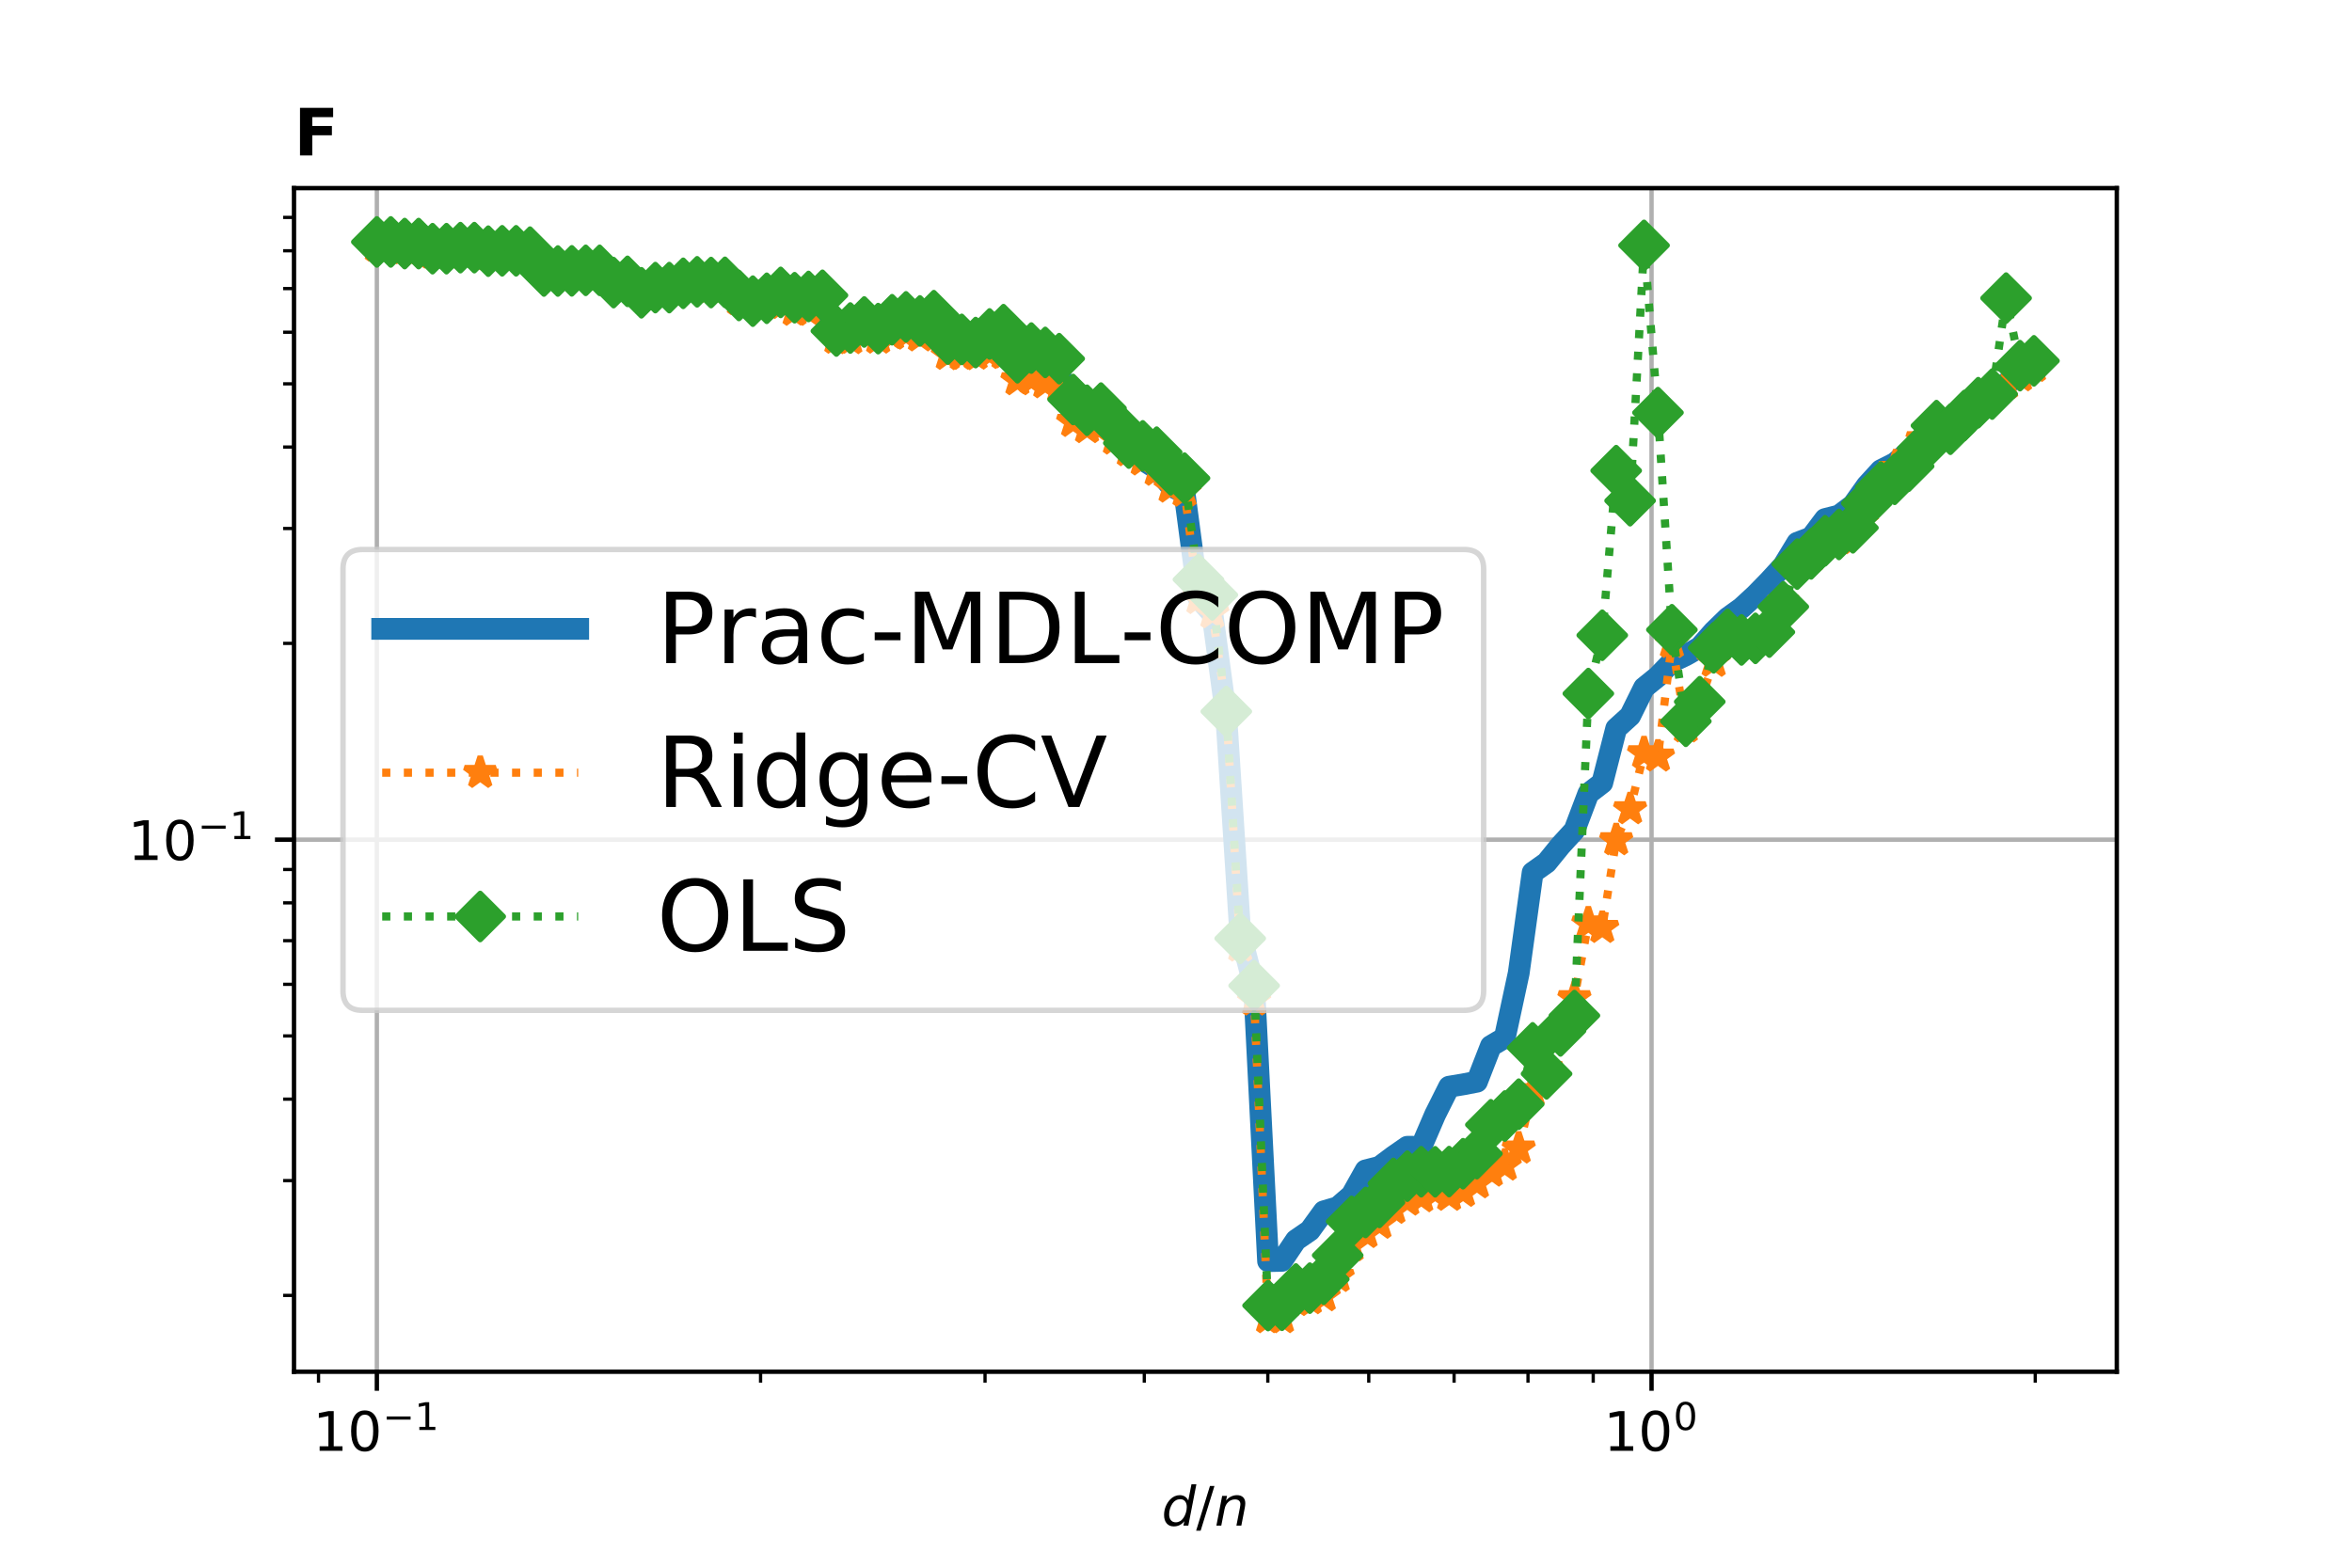 <?xml version="1.0" encoding="utf-8" standalone="no"?>
<!DOCTYPE svg PUBLIC "-//W3C//DTD SVG 1.1//EN"
  "http://www.w3.org/Graphics/SVG/1.1/DTD/svg11.dtd">
<!-- Created with matplotlib (https://matplotlib.org/) -->
<svg height="288pt" version="1.1" viewBox="0 0 432 288" width="432pt" xmlns="http://www.w3.org/2000/svg" xmlns:xlink="http://www.w3.org/1999/xlink">
 <defs>
  <style type="text/css">
*{stroke-linecap:butt;stroke-linejoin:round;}
  </style>
 </defs>
 <g id="figure_1">
  <g id="patch_1">
   <path d="M 0 288 
L 432 288 
L 432 0 
L 0 0 
z
" style="fill:#ffffff;"/>
  </g>
  <g id="axes_1">
   <g id="patch_2">
    <path d="M 54 252 
L 388.8 252 
L 388.8 34.56 
L 54 34.56 
z
" style="fill:#ffffff;"/>
   </g>
   <g id="matplotlib.axis_1">
    <g id="xtick_1">
     <g id="line2d_1">
      <path clip-path="url(#pcf4fa9585e)" d="M 69.218 252 
L 69.218 34.56 
" style="fill:none;stroke:#b0b0b0;stroke-linecap:square;stroke-width:0.8;"/>
     </g>
     <g id="line2d_2">
      <defs>
       <path d="M 0 0 
L 0 3.5 
" id="m62625d0ff4" style="stroke:#000000;stroke-width:0.8;"/>
      </defs>
      <g>
       <use style="stroke:#000000;stroke-width:0.8;" x="69.218" xlink:href="#m62625d0ff4" y="252"/>
      </g>
     </g>
     <g id="text_1">
      <!-- $\mathdefault{10^{-1}}$ -->
      <defs>
       <path d="M 12.406 8.297 
L 28.516 8.297 
L 28.516 63.922 
L 10.984 60.406 
L 10.984 69.391 
L 28.422 72.906 
L 38.281 72.906 
L 38.281 8.297 
L 54.391 8.297 
L 54.391 0 
L 12.406 0 
z
" id="DejaVuSans-49"/>
       <path d="M 31.781 66.406 
Q 24.172 66.406 20.328 58.906 
Q 16.5 51.422 16.5 36.375 
Q 16.5 21.391 20.328 13.891 
Q 24.172 6.391 31.781 6.391 
Q 39.453 6.391 43.281 13.891 
Q 47.125 21.391 47.125 36.375 
Q 47.125 51.422 43.281 58.906 
Q 39.453 66.406 31.781 66.406 
z
M 31.781 74.219 
Q 44.047 74.219 50.516 64.516 
Q 56.984 54.828 56.984 36.375 
Q 56.984 17.969 50.516 8.266 
Q 44.047 -1.422 31.781 -1.422 
Q 19.531 -1.422 13.062 8.266 
Q 6.594 17.969 6.594 36.375 
Q 6.594 54.828 13.062 64.516 
Q 19.531 74.219 31.781 74.219 
z
" id="DejaVuSans-48"/>
       <path d="M 10.594 35.5 
L 73.188 35.5 
L 73.188 27.203 
L 10.594 27.203 
z
" id="DejaVuSans-8722"/>
      </defs>
      <g transform="translate(57.468 266.598)scale(0.1 -0.1)">
       <use transform="translate(0 0.684)" xlink:href="#DejaVuSans-49"/>
       <use transform="translate(63.623 0.684)" xlink:href="#DejaVuSans-48"/>
       <use transform="translate(128.203 38.966)scale(0.7)" xlink:href="#DejaVuSans-8722"/>
       <use transform="translate(186.855 38.966)scale(0.7)" xlink:href="#DejaVuSans-49"/>
      </g>
     </g>
    </g>
    <g id="xtick_2">
     <g id="line2d_3">
      <path clip-path="url(#pcf4fa9585e)" d="M 303.344 252 
L 303.344 34.56 
" style="fill:none;stroke:#b0b0b0;stroke-linecap:square;stroke-width:0.8;"/>
     </g>
     <g id="line2d_4">
      <g>
       <use style="stroke:#000000;stroke-width:0.8;" x="303.344" xlink:href="#m62625d0ff4" y="252"/>
      </g>
     </g>
     <g id="text_2">
      <!-- $\mathdefault{10^{0}}$ -->
      <g transform="translate(294.544 266.598)scale(0.1 -0.1)">
       <use transform="translate(0 0.766)" xlink:href="#DejaVuSans-49"/>
       <use transform="translate(63.623 0.766)" xlink:href="#DejaVuSans-48"/>
       <use transform="translate(128.203 39.047)scale(0.7)" xlink:href="#DejaVuSans-48"/>
      </g>
     </g>
    </g>
    <g id="xtick_3">
     <g id="line2d_5">
      <defs>
       <path d="M 0 0 
L 0 2 
" id="m8b99213547" style="stroke:#000000;stroke-width:0.6;"/>
      </defs>
      <g>
       <use style="stroke:#000000;stroke-width:0.6;" x="58.505" xlink:href="#m8b99213547" y="252"/>
      </g>
     </g>
    </g>
    <g id="xtick_4">
     <g id="line2d_6">
      <g>
       <use style="stroke:#000000;stroke-width:0.6;" x="139.697" xlink:href="#m8b99213547" y="252"/>
      </g>
     </g>
    </g>
    <g id="xtick_5">
     <g id="line2d_7">
      <g>
       <use style="stroke:#000000;stroke-width:0.6;" x="180.925" xlink:href="#m8b99213547" y="252"/>
      </g>
     </g>
    </g>
    <g id="xtick_6">
     <g id="line2d_8">
      <g>
       <use style="stroke:#000000;stroke-width:0.6;" x="210.176" xlink:href="#m8b99213547" y="252"/>
      </g>
     </g>
    </g>
    <g id="xtick_7">
     <g id="line2d_9">
      <g>
       <use style="stroke:#000000;stroke-width:0.6;" x="232.865" xlink:href="#m8b99213547" y="252"/>
      </g>
     </g>
    </g>
    <g id="xtick_8">
     <g id="line2d_10">
      <g>
       <use style="stroke:#000000;stroke-width:0.6;" x="251.404" xlink:href="#m8b99213547" y="252"/>
      </g>
     </g>
    </g>
    <g id="xtick_9">
     <g id="line2d_11">
      <g>
       <use style="stroke:#000000;stroke-width:0.6;" x="267.077" xlink:href="#m8b99213547" y="252"/>
      </g>
     </g>
    </g>
    <g id="xtick_10">
     <g id="line2d_12">
      <g>
       <use style="stroke:#000000;stroke-width:0.6;" x="280.655" xlink:href="#m8b99213547" y="252"/>
      </g>
     </g>
    </g>
    <g id="xtick_11">
     <g id="line2d_13">
      <g>
       <use style="stroke:#000000;stroke-width:0.6;" x="292.631" xlink:href="#m8b99213547" y="252"/>
      </g>
     </g>
    </g>
    <g id="xtick_12">
     <g id="line2d_14">
      <g>
       <use style="stroke:#000000;stroke-width:0.6;" x="373.823" xlink:href="#m8b99213547" y="252"/>
      </g>
     </g>
    </g>
    <g id="text_3">
     <!-- $d / n$ -->
     <defs>
      <path d="M 41.797 8.203 
Q 38.188 3.469 33.25 1.016 
Q 28.328 -1.422 22.312 -1.422 
Q 14.109 -1.422 9.344 4.172 
Q 4.594 9.766 4.594 19.484 
Q 4.594 27.594 7.469 34.938 
Q 10.359 42.281 15.828 48.094 
Q 19.438 51.953 23.969 53.969 
Q 28.516 56 33.5 56 
Q 38.766 56 42.797 53.453 
Q 46.828 50.922 49.031 46.188 
L 54.891 75.984 
L 63.922 75.984 
L 49.125 0 
L 40.094 0 
z
M 13.922 21.094 
Q 13.922 14.016 17.109 10.062 
Q 20.312 6.109 25.984 6.109 
Q 30.172 6.109 33.766 8.125 
Q 37.359 10.156 40.094 14.109 
Q 42.969 18.219 44.625 23.578 
Q 46.297 28.953 46.297 34.188 
Q 46.297 40.969 43.094 44.766 
Q 39.891 48.578 34.281 48.578 
Q 30.031 48.578 26.359 46.578 
Q 22.703 44.578 20.125 40.828 
Q 17.281 36.766 15.594 31.391 
Q 13.922 26.031 13.922 21.094 
z
" id="DejaVuSans-Oblique-100"/>
      <path d="M 25.391 72.906 
L 33.688 72.906 
L 8.297 -9.281 
L 0 -9.281 
z
" id="DejaVuSans-47"/>
      <path d="M 55.719 33.016 
L 49.312 0 
L 40.281 0 
L 46.688 32.672 
Q 47.125 34.969 47.359 36.719 
Q 47.609 38.484 47.609 39.5 
Q 47.609 43.609 45.016 45.891 
Q 42.438 48.188 37.797 48.188 
Q 30.562 48.188 25.344 43.375 
Q 20.125 38.578 18.5 30.328 
L 12.5 0 
L 3.516 0 
L 14.109 54.688 
L 23.094 54.688 
L 21.297 46.094 
Q 25.047 50.828 30.312 53.406 
Q 35.594 56 41.406 56 
Q 48.641 56 52.609 52.094 
Q 56.594 48.188 56.594 41.109 
Q 56.594 39.359 56.375 37.359 
Q 56.156 35.359 55.719 33.016 
z
" id="DejaVuSans-Oblique-110"/>
     </defs>
     <g transform="translate(213.35 280.277)scale(0.1 -0.1)">
      <use transform="translate(0 0.016)" xlink:href="#DejaVuSans-Oblique-100"/>
      <use transform="translate(63.477 0.016)" xlink:href="#DejaVuSans-47"/>
      <use transform="translate(97.168 0.016)" xlink:href="#DejaVuSans-Oblique-110"/>
     </g>
    </g>
   </g>
   <g id="matplotlib.axis_2">
    <g id="ytick_1">
     <g id="line2d_15">
      <path clip-path="url(#pcf4fa9585e)" d="M 54 154.251 
L 388.8 154.251 
" style="fill:none;stroke:#b0b0b0;stroke-linecap:square;stroke-width:0.8;"/>
     </g>
     <g id="line2d_16">
      <defs>
       <path d="M 0 0 
L -3.5 0 
" id="m1b6aa11849" style="stroke:#000000;stroke-width:0.8;"/>
      </defs>
      <g>
       <use style="stroke:#000000;stroke-width:0.8;" x="54" xlink:href="#m1b6aa11849" y="154.251"/>
      </g>
     </g>
     <g id="text_4">
      <!-- $\mathdefault{10^{-1}}$ -->
      <g transform="translate(23.5 158.051)scale(0.1 -0.1)">
       <use transform="translate(0 0.684)" xlink:href="#DejaVuSans-49"/>
       <use transform="translate(63.623 0.684)" xlink:href="#DejaVuSans-48"/>
       <use transform="translate(128.203 38.966)scale(0.7)" xlink:href="#DejaVuSans-8722"/>
       <use transform="translate(186.855 38.966)scale(0.7)" xlink:href="#DejaVuSans-49"/>
      </g>
     </g>
    </g>
    <g id="ytick_2">
     <g id="line2d_17">
      <defs>
       <path d="M 0 0 
L -2 0 
" id="m797d9dcb2c" style="stroke:#000000;stroke-width:0.6;"/>
      </defs>
      <g>
       <use style="stroke:#000000;stroke-width:0.6;" x="54" xlink:href="#m797d9dcb2c" y="237.983"/>
      </g>
     </g>
    </g>
    <g id="ytick_3">
     <g id="line2d_18">
      <g>
       <use style="stroke:#000000;stroke-width:0.6;" x="54" xlink:href="#m797d9dcb2c" y="216.889"/>
      </g>
     </g>
    </g>
    <g id="ytick_4">
     <g id="line2d_19">
      <g>
       <use style="stroke:#000000;stroke-width:0.6;" x="54" xlink:href="#m797d9dcb2c" y="201.922"/>
      </g>
     </g>
    </g>
    <g id="ytick_5">
     <g id="line2d_20">
      <g>
       <use style="stroke:#000000;stroke-width:0.6;" x="54" xlink:href="#m797d9dcb2c" y="190.313"/>
      </g>
     </g>
    </g>
    <g id="ytick_6">
     <g id="line2d_21">
      <g>
       <use style="stroke:#000000;stroke-width:0.6;" x="54" xlink:href="#m797d9dcb2c" y="180.827"/>
      </g>
     </g>
    </g>
    <g id="ytick_7">
     <g id="line2d_22">
      <g>
       <use style="stroke:#000000;stroke-width:0.6;" x="54" xlink:href="#m797d9dcb2c" y="172.808"/>
      </g>
     </g>
    </g>
    <g id="ytick_8">
     <g id="line2d_23">
      <g>
       <use style="stroke:#000000;stroke-width:0.6;" x="54" xlink:href="#m797d9dcb2c" y="165.861"/>
      </g>
     </g>
    </g>
    <g id="ytick_9">
     <g id="line2d_24">
      <g>
       <use style="stroke:#000000;stroke-width:0.6;" x="54" xlink:href="#m797d9dcb2c" y="159.733"/>
      </g>
     </g>
    </g>
    <g id="ytick_10">
     <g id="line2d_25">
      <g>
       <use style="stroke:#000000;stroke-width:0.6;" x="54" xlink:href="#m797d9dcb2c" y="118.19"/>
      </g>
     </g>
    </g>
    <g id="ytick_11">
     <g id="line2d_26">
      <g>
       <use style="stroke:#000000;stroke-width:0.6;" x="54" xlink:href="#m797d9dcb2c" y="97.095"/>
      </g>
     </g>
    </g>
    <g id="ytick_12">
     <g id="line2d_27">
      <g>
       <use style="stroke:#000000;stroke-width:0.6;" x="54" xlink:href="#m797d9dcb2c" y="82.129"/>
      </g>
     </g>
    </g>
    <g id="ytick_13">
     <g id="line2d_28">
      <g>
       <use style="stroke:#000000;stroke-width:0.6;" x="54" xlink:href="#m797d9dcb2c" y="70.519"/>
      </g>
     </g>
    </g>
    <g id="ytick_14">
     <g id="line2d_29">
      <g>
       <use style="stroke:#000000;stroke-width:0.6;" x="54" xlink:href="#m797d9dcb2c" y="61.034"/>
      </g>
     </g>
    </g>
    <g id="ytick_15">
     <g id="line2d_30">
      <g>
       <use style="stroke:#000000;stroke-width:0.6;" x="54" xlink:href="#m797d9dcb2c" y="53.014"/>
      </g>
     </g>
    </g>
    <g id="ytick_16">
     <g id="line2d_31">
      <g>
       <use style="stroke:#000000;stroke-width:0.6;" x="54" xlink:href="#m797d9dcb2c" y="46.067"/>
      </g>
     </g>
    </g>
    <g id="ytick_17">
     <g id="line2d_32">
      <g>
       <use style="stroke:#000000;stroke-width:0.6;" x="54" xlink:href="#m797d9dcb2c" y="39.94"/>
      </g>
     </g>
    </g>
   </g>
   <g id="line2d_33">
    <path clip-path="url(#pcf4fa9585e)" d="M 69.218 45.009 
L 71.776 45.009 
L 74.334 45.295 
L 76.891 45.295 
L 79.449 46.255 
L 82.007 46.255 
L 84.564 46.052 
L 87.122 46.052 
L 89.68 46.72 
L 92.237 46.607 
L 94.795 46.607 
L 97.353 46.836 
L 99.91 50.281 
L 102.468 50.281 
L 105.026 50.214 
L 107.583 50.397 
L 110.141 50.397 
L 112.699 52.538 
L 115.256 52.282 
L 117.814 54.405 
L 120.372 53.649 
L 122.929 53.649 
L 125.487 52.938 
L 128.045 52.81 
L 130.602 52.914 
L 133.16 52.809 
L 135.718 55.219 
L 138.275 56.183 
L 140.833 55.717 
L 143.391 54.63 
L 145.949 55.678 
L 148.506 55.427 
L 151.064 55.096 
L 153.622 61.616 
L 156.179 61.275 
L 158.737 60.171 
L 161.295 61.363 
L 163.852 60.066 
L 166.41 59.571 
L 168.968 60.286 
L 171.525 59.285 
L 174.083 63.696 
L 176.641 63.75 
L 179.198 64.185 
L 181.756 62.908 
L 184.314 62.464 
L 186.871 67.731 
L 189.429 66.583 
L 191.987 67.438 
L 194.544 68.502 
L 197.102 75.597 
L 199.66 77.342 
L 202.217 76.949 
L 204.775 79.832 
L 207.333 82.933 
L 209.89 84.473 
L 212.448 86.123 
L 215.006 89.279 
L 217.563 90.554 
L 220.121 109.822 
L 222.679 112.747 
L 225.237 131.681 
L 227.794 171.387 
L 230.352 181.286 
L 232.91 231.683 
L 235.467 231.629 
L 238.025 227.822 
L 240.583 226.062 
L 243.14 222.534 
L 245.698 221.784 
L 248.256 219.575 
L 250.813 215.01 
L 253.371 214.368 
L 255.929 212.45 
L 258.486 210.676 
L 261.044 210.683 
L 263.602 204.745 
L 266.159 199.638 
L 268.717 199.212 
L 271.275 198.722 
L 273.832 192.158 
L 276.39 190.643 
L 278.948 178.773 
L 281.505 160.297 
L 284.063 158.482 
L 286.621 155.334 
L 289.178 152.537 
L 291.736 145.788 
L 294.294 143.816 
L 296.851 133.831 
L 299.409 131.509 
L 301.967 126.335 
L 304.525 124.265 
L 307.082 121.596 
L 309.64 120.366 
L 312.198 118.916 
L 314.755 116.011 
L 317.313 113.524 
L 319.871 111.683 
L 322.428 109.329 
L 324.986 106.707 
L 327.544 103.919 
L 330.101 99.713 
L 332.659 98.745 
L 335.217 95.353 
L 337.774 94.707 
L 340.332 92.778 
L 342.89 89.184 
L 345.447 86.391 
L 348.005 85.099 
L 350.563 83.006 
L 353.12 81.07 
L 355.678 78.156 
L 358.236 78.161 
L 360.793 75.882 
L 363.351 73.369 
L 365.909 72.133 
L 368.466 70.431 
L 371.024 69.063 
L 373.582 67.292 
" style="fill:none;stroke:#1f77b4;stroke-linecap:square;stroke-width:4;"/>
   </g>
   <g id="line2d_34">
    <path clip-path="url(#pcf4fa9585e)" d="M 69.218 45.245 
L 71.776 45.245 
L 74.334 45.732 
L 76.891 45.732 
L 79.449 46.524 
L 82.007 46.524 
L 84.564 46.303 
L 87.122 46.303 
L 89.68 46.82 
L 92.237 46.722 
L 94.795 46.722 
L 97.353 46.822 
L 99.91 49.289 
L 102.468 49.289 
L 105.026 49.26 
L 107.583 50.356 
L 110.141 50.356 
L 112.699 51.826 
L 115.256 51.83 
L 117.814 53.758 
L 120.372 52.949 
L 122.929 52.949 
L 125.487 52.404 
L 128.045 52.47 
L 130.602 52.791 
L 133.16 52.837 
L 135.718 55.055 
L 138.275 55.607 
L 140.833 55.789 
L 143.391 55.112 
L 145.949 57.049 
L 148.506 57.001 
L 151.064 55.922 
L 153.622 62.176 
L 156.179 62.26 
L 158.737 61.278 
L 161.295 62.161 
L 163.852 61.426 
L 166.41 61.284 
L 168.968 61.753 
L 171.525 60.951 
L 174.083 65.14 
L 176.641 65.197 
L 179.198 65.104 
L 181.756 64.832 
L 184.314 64.983 
L 186.871 69.808 
L 189.429 69.593 
L 191.987 70.361 
L 194.544 71.02 
L 197.102 77.462 
L 199.66 78.599 
L 202.217 78.23 
L 204.775 80.701 
L 207.333 82.846 
L 209.89 84.541 
L 212.448 86.436 
L 215.006 89.528 
L 217.563 90.275 
L 220.121 109.996 
L 222.679 112.627 
L 225.237 130.353 
L 227.794 173.841 
L 230.352 183.76 
L 232.91 242.116 
L 235.467 242.111 
L 238.025 238.96 
L 240.583 238.63 
L 243.14 238.084 
L 245.698 234.538 
L 248.256 228.892 
L 250.813 226.464 
L 253.371 224.773 
L 255.929 222.023 
L 258.486 220.507 
L 261.044 219.897 
L 263.602 218.922 
L 266.159 219.627 
L 268.717 218.905 
L 271.275 217.339 
L 273.832 215.189 
L 276.39 214.08 
L 278.948 210.957 
L 281.505 200.417 
L 284.063 196.343 
L 286.621 188.786 
L 289.178 183.325 
L 291.736 169.596 
L 294.294 170.421 
L 296.851 154.309 
L 299.409 148.613 
L 301.967 138.334 
L 304.525 138.936 
L 307.082 118.061 
L 309.64 133.58 
L 312.198 129.209 
L 314.755 121.536 
L 317.313 117.611 
L 319.871 117.583 
L 322.428 117.733 
L 324.986 115.394 
L 327.544 110.7 
L 330.101 103.653 
L 332.659 102.232 
L 335.217 99.83 
L 337.774 99.006 
L 340.332 96.96 
L 342.89 93.015 
L 345.447 89.289 
L 348.005 86.098 
L 350.563 83.891 
L 353.12 80.639 
L 355.678 78.795 
L 358.236 78.446 
L 360.793 76.468 
L 363.351 73.379 
L 365.909 72.166 
L 368.466 70.469 
L 371.024 69.081 
L 373.582 67.354 
" style="fill:none;stroke:#ff7f0e;stroke-dasharray:1.5,2.475;stroke-dashoffset:0;stroke-width:1.5;"/>
    <defs>
     <path d="M 0 -3 
L -0.674 -0.927 
L -2.853 -0.927 
L -1.09 0.354 
L -1.763 2.427 
L -0 1.146 
L 1.763 2.427 
L 1.09 0.354 
L 2.853 -0.927 
L 0.674 -0.927 
z
" id="m7ecdf097ac" style="stroke:#ff7f0e;stroke-linejoin:bevel;"/>
    </defs>
    <g clip-path="url(#pcf4fa9585e)">
     <use style="fill:#ff7f0e;stroke:#ff7f0e;stroke-linejoin:bevel;" x="69.218" xlink:href="#m7ecdf097ac" y="45.245"/>
     <use style="fill:#ff7f0e;stroke:#ff7f0e;stroke-linejoin:bevel;" x="71.776" xlink:href="#m7ecdf097ac" y="45.245"/>
     <use style="fill:#ff7f0e;stroke:#ff7f0e;stroke-linejoin:bevel;" x="74.334" xlink:href="#m7ecdf097ac" y="45.732"/>
     <use style="fill:#ff7f0e;stroke:#ff7f0e;stroke-linejoin:bevel;" x="76.891" xlink:href="#m7ecdf097ac" y="45.732"/>
     <use style="fill:#ff7f0e;stroke:#ff7f0e;stroke-linejoin:bevel;" x="79.449" xlink:href="#m7ecdf097ac" y="46.524"/>
     <use style="fill:#ff7f0e;stroke:#ff7f0e;stroke-linejoin:bevel;" x="82.007" xlink:href="#m7ecdf097ac" y="46.524"/>
     <use style="fill:#ff7f0e;stroke:#ff7f0e;stroke-linejoin:bevel;" x="84.564" xlink:href="#m7ecdf097ac" y="46.303"/>
     <use style="fill:#ff7f0e;stroke:#ff7f0e;stroke-linejoin:bevel;" x="87.122" xlink:href="#m7ecdf097ac" y="46.303"/>
     <use style="fill:#ff7f0e;stroke:#ff7f0e;stroke-linejoin:bevel;" x="89.68" xlink:href="#m7ecdf097ac" y="46.82"/>
     <use style="fill:#ff7f0e;stroke:#ff7f0e;stroke-linejoin:bevel;" x="92.237" xlink:href="#m7ecdf097ac" y="46.722"/>
     <use style="fill:#ff7f0e;stroke:#ff7f0e;stroke-linejoin:bevel;" x="94.795" xlink:href="#m7ecdf097ac" y="46.722"/>
     <use style="fill:#ff7f0e;stroke:#ff7f0e;stroke-linejoin:bevel;" x="97.353" xlink:href="#m7ecdf097ac" y="46.822"/>
     <use style="fill:#ff7f0e;stroke:#ff7f0e;stroke-linejoin:bevel;" x="99.91" xlink:href="#m7ecdf097ac" y="49.289"/>
     <use style="fill:#ff7f0e;stroke:#ff7f0e;stroke-linejoin:bevel;" x="102.468" xlink:href="#m7ecdf097ac" y="49.289"/>
     <use style="fill:#ff7f0e;stroke:#ff7f0e;stroke-linejoin:bevel;" x="105.026" xlink:href="#m7ecdf097ac" y="49.26"/>
     <use style="fill:#ff7f0e;stroke:#ff7f0e;stroke-linejoin:bevel;" x="107.583" xlink:href="#m7ecdf097ac" y="50.356"/>
     <use style="fill:#ff7f0e;stroke:#ff7f0e;stroke-linejoin:bevel;" x="110.141" xlink:href="#m7ecdf097ac" y="50.356"/>
     <use style="fill:#ff7f0e;stroke:#ff7f0e;stroke-linejoin:bevel;" x="112.699" xlink:href="#m7ecdf097ac" y="51.826"/>
     <use style="fill:#ff7f0e;stroke:#ff7f0e;stroke-linejoin:bevel;" x="115.256" xlink:href="#m7ecdf097ac" y="51.83"/>
     <use style="fill:#ff7f0e;stroke:#ff7f0e;stroke-linejoin:bevel;" x="117.814" xlink:href="#m7ecdf097ac" y="53.758"/>
     <use style="fill:#ff7f0e;stroke:#ff7f0e;stroke-linejoin:bevel;" x="120.372" xlink:href="#m7ecdf097ac" y="52.949"/>
     <use style="fill:#ff7f0e;stroke:#ff7f0e;stroke-linejoin:bevel;" x="122.929" xlink:href="#m7ecdf097ac" y="52.949"/>
     <use style="fill:#ff7f0e;stroke:#ff7f0e;stroke-linejoin:bevel;" x="125.487" xlink:href="#m7ecdf097ac" y="52.404"/>
     <use style="fill:#ff7f0e;stroke:#ff7f0e;stroke-linejoin:bevel;" x="128.045" xlink:href="#m7ecdf097ac" y="52.47"/>
     <use style="fill:#ff7f0e;stroke:#ff7f0e;stroke-linejoin:bevel;" x="130.602" xlink:href="#m7ecdf097ac" y="52.791"/>
     <use style="fill:#ff7f0e;stroke:#ff7f0e;stroke-linejoin:bevel;" x="133.16" xlink:href="#m7ecdf097ac" y="52.837"/>
     <use style="fill:#ff7f0e;stroke:#ff7f0e;stroke-linejoin:bevel;" x="135.718" xlink:href="#m7ecdf097ac" y="55.055"/>
     <use style="fill:#ff7f0e;stroke:#ff7f0e;stroke-linejoin:bevel;" x="138.275" xlink:href="#m7ecdf097ac" y="55.607"/>
     <use style="fill:#ff7f0e;stroke:#ff7f0e;stroke-linejoin:bevel;" x="140.833" xlink:href="#m7ecdf097ac" y="55.789"/>
     <use style="fill:#ff7f0e;stroke:#ff7f0e;stroke-linejoin:bevel;" x="143.391" xlink:href="#m7ecdf097ac" y="55.112"/>
     <use style="fill:#ff7f0e;stroke:#ff7f0e;stroke-linejoin:bevel;" x="145.949" xlink:href="#m7ecdf097ac" y="57.049"/>
     <use style="fill:#ff7f0e;stroke:#ff7f0e;stroke-linejoin:bevel;" x="148.506" xlink:href="#m7ecdf097ac" y="57.001"/>
     <use style="fill:#ff7f0e;stroke:#ff7f0e;stroke-linejoin:bevel;" x="151.064" xlink:href="#m7ecdf097ac" y="55.922"/>
     <use style="fill:#ff7f0e;stroke:#ff7f0e;stroke-linejoin:bevel;" x="153.622" xlink:href="#m7ecdf097ac" y="62.176"/>
     <use style="fill:#ff7f0e;stroke:#ff7f0e;stroke-linejoin:bevel;" x="156.179" xlink:href="#m7ecdf097ac" y="62.26"/>
     <use style="fill:#ff7f0e;stroke:#ff7f0e;stroke-linejoin:bevel;" x="158.737" xlink:href="#m7ecdf097ac" y="61.278"/>
     <use style="fill:#ff7f0e;stroke:#ff7f0e;stroke-linejoin:bevel;" x="161.295" xlink:href="#m7ecdf097ac" y="62.161"/>
     <use style="fill:#ff7f0e;stroke:#ff7f0e;stroke-linejoin:bevel;" x="163.852" xlink:href="#m7ecdf097ac" y="61.426"/>
     <use style="fill:#ff7f0e;stroke:#ff7f0e;stroke-linejoin:bevel;" x="166.41" xlink:href="#m7ecdf097ac" y="61.284"/>
     <use style="fill:#ff7f0e;stroke:#ff7f0e;stroke-linejoin:bevel;" x="168.968" xlink:href="#m7ecdf097ac" y="61.753"/>
     <use style="fill:#ff7f0e;stroke:#ff7f0e;stroke-linejoin:bevel;" x="171.525" xlink:href="#m7ecdf097ac" y="60.951"/>
     <use style="fill:#ff7f0e;stroke:#ff7f0e;stroke-linejoin:bevel;" x="174.083" xlink:href="#m7ecdf097ac" y="65.14"/>
     <use style="fill:#ff7f0e;stroke:#ff7f0e;stroke-linejoin:bevel;" x="176.641" xlink:href="#m7ecdf097ac" y="65.197"/>
     <use style="fill:#ff7f0e;stroke:#ff7f0e;stroke-linejoin:bevel;" x="179.198" xlink:href="#m7ecdf097ac" y="65.104"/>
     <use style="fill:#ff7f0e;stroke:#ff7f0e;stroke-linejoin:bevel;" x="181.756" xlink:href="#m7ecdf097ac" y="64.832"/>
     <use style="fill:#ff7f0e;stroke:#ff7f0e;stroke-linejoin:bevel;" x="184.314" xlink:href="#m7ecdf097ac" y="64.983"/>
     <use style="fill:#ff7f0e;stroke:#ff7f0e;stroke-linejoin:bevel;" x="186.871" xlink:href="#m7ecdf097ac" y="69.808"/>
     <use style="fill:#ff7f0e;stroke:#ff7f0e;stroke-linejoin:bevel;" x="189.429" xlink:href="#m7ecdf097ac" y="69.593"/>
     <use style="fill:#ff7f0e;stroke:#ff7f0e;stroke-linejoin:bevel;" x="191.987" xlink:href="#m7ecdf097ac" y="70.361"/>
     <use style="fill:#ff7f0e;stroke:#ff7f0e;stroke-linejoin:bevel;" x="194.544" xlink:href="#m7ecdf097ac" y="71.02"/>
     <use style="fill:#ff7f0e;stroke:#ff7f0e;stroke-linejoin:bevel;" x="197.102" xlink:href="#m7ecdf097ac" y="77.462"/>
     <use style="fill:#ff7f0e;stroke:#ff7f0e;stroke-linejoin:bevel;" x="199.66" xlink:href="#m7ecdf097ac" y="78.599"/>
     <use style="fill:#ff7f0e;stroke:#ff7f0e;stroke-linejoin:bevel;" x="202.217" xlink:href="#m7ecdf097ac" y="78.23"/>
     <use style="fill:#ff7f0e;stroke:#ff7f0e;stroke-linejoin:bevel;" x="204.775" xlink:href="#m7ecdf097ac" y="80.701"/>
     <use style="fill:#ff7f0e;stroke:#ff7f0e;stroke-linejoin:bevel;" x="207.333" xlink:href="#m7ecdf097ac" y="82.846"/>
     <use style="fill:#ff7f0e;stroke:#ff7f0e;stroke-linejoin:bevel;" x="209.89" xlink:href="#m7ecdf097ac" y="84.541"/>
     <use style="fill:#ff7f0e;stroke:#ff7f0e;stroke-linejoin:bevel;" x="212.448" xlink:href="#m7ecdf097ac" y="86.436"/>
     <use style="fill:#ff7f0e;stroke:#ff7f0e;stroke-linejoin:bevel;" x="215.006" xlink:href="#m7ecdf097ac" y="89.528"/>
     <use style="fill:#ff7f0e;stroke:#ff7f0e;stroke-linejoin:bevel;" x="217.563" xlink:href="#m7ecdf097ac" y="90.275"/>
     <use style="fill:#ff7f0e;stroke:#ff7f0e;stroke-linejoin:bevel;" x="220.121" xlink:href="#m7ecdf097ac" y="109.996"/>
     <use style="fill:#ff7f0e;stroke:#ff7f0e;stroke-linejoin:bevel;" x="222.679" xlink:href="#m7ecdf097ac" y="112.627"/>
     <use style="fill:#ff7f0e;stroke:#ff7f0e;stroke-linejoin:bevel;" x="225.237" xlink:href="#m7ecdf097ac" y="130.353"/>
     <use style="fill:#ff7f0e;stroke:#ff7f0e;stroke-linejoin:bevel;" x="227.794" xlink:href="#m7ecdf097ac" y="173.841"/>
     <use style="fill:#ff7f0e;stroke:#ff7f0e;stroke-linejoin:bevel;" x="230.352" xlink:href="#m7ecdf097ac" y="183.76"/>
     <use style="fill:#ff7f0e;stroke:#ff7f0e;stroke-linejoin:bevel;" x="232.91" xlink:href="#m7ecdf097ac" y="242.116"/>
     <use style="fill:#ff7f0e;stroke:#ff7f0e;stroke-linejoin:bevel;" x="235.467" xlink:href="#m7ecdf097ac" y="242.111"/>
     <use style="fill:#ff7f0e;stroke:#ff7f0e;stroke-linejoin:bevel;" x="238.025" xlink:href="#m7ecdf097ac" y="238.96"/>
     <use style="fill:#ff7f0e;stroke:#ff7f0e;stroke-linejoin:bevel;" x="240.583" xlink:href="#m7ecdf097ac" y="238.63"/>
     <use style="fill:#ff7f0e;stroke:#ff7f0e;stroke-linejoin:bevel;" x="243.14" xlink:href="#m7ecdf097ac" y="238.084"/>
     <use style="fill:#ff7f0e;stroke:#ff7f0e;stroke-linejoin:bevel;" x="245.698" xlink:href="#m7ecdf097ac" y="234.538"/>
     <use style="fill:#ff7f0e;stroke:#ff7f0e;stroke-linejoin:bevel;" x="248.256" xlink:href="#m7ecdf097ac" y="228.892"/>
     <use style="fill:#ff7f0e;stroke:#ff7f0e;stroke-linejoin:bevel;" x="250.813" xlink:href="#m7ecdf097ac" y="226.464"/>
     <use style="fill:#ff7f0e;stroke:#ff7f0e;stroke-linejoin:bevel;" x="253.371" xlink:href="#m7ecdf097ac" y="224.773"/>
     <use style="fill:#ff7f0e;stroke:#ff7f0e;stroke-linejoin:bevel;" x="255.929" xlink:href="#m7ecdf097ac" y="222.023"/>
     <use style="fill:#ff7f0e;stroke:#ff7f0e;stroke-linejoin:bevel;" x="258.486" xlink:href="#m7ecdf097ac" y="220.507"/>
     <use style="fill:#ff7f0e;stroke:#ff7f0e;stroke-linejoin:bevel;" x="261.044" xlink:href="#m7ecdf097ac" y="219.897"/>
     <use style="fill:#ff7f0e;stroke:#ff7f0e;stroke-linejoin:bevel;" x="263.602" xlink:href="#m7ecdf097ac" y="218.922"/>
     <use style="fill:#ff7f0e;stroke:#ff7f0e;stroke-linejoin:bevel;" x="266.159" xlink:href="#m7ecdf097ac" y="219.627"/>
     <use style="fill:#ff7f0e;stroke:#ff7f0e;stroke-linejoin:bevel;" x="268.717" xlink:href="#m7ecdf097ac" y="218.905"/>
     <use style="fill:#ff7f0e;stroke:#ff7f0e;stroke-linejoin:bevel;" x="271.275" xlink:href="#m7ecdf097ac" y="217.339"/>
     <use style="fill:#ff7f0e;stroke:#ff7f0e;stroke-linejoin:bevel;" x="273.832" xlink:href="#m7ecdf097ac" y="215.189"/>
     <use style="fill:#ff7f0e;stroke:#ff7f0e;stroke-linejoin:bevel;" x="276.39" xlink:href="#m7ecdf097ac" y="214.08"/>
     <use style="fill:#ff7f0e;stroke:#ff7f0e;stroke-linejoin:bevel;" x="278.948" xlink:href="#m7ecdf097ac" y="210.957"/>
     <use style="fill:#ff7f0e;stroke:#ff7f0e;stroke-linejoin:bevel;" x="281.505" xlink:href="#m7ecdf097ac" y="200.417"/>
     <use style="fill:#ff7f0e;stroke:#ff7f0e;stroke-linejoin:bevel;" x="284.063" xlink:href="#m7ecdf097ac" y="196.343"/>
     <use style="fill:#ff7f0e;stroke:#ff7f0e;stroke-linejoin:bevel;" x="286.621" xlink:href="#m7ecdf097ac" y="188.786"/>
     <use style="fill:#ff7f0e;stroke:#ff7f0e;stroke-linejoin:bevel;" x="289.178" xlink:href="#m7ecdf097ac" y="183.325"/>
     <use style="fill:#ff7f0e;stroke:#ff7f0e;stroke-linejoin:bevel;" x="291.736" xlink:href="#m7ecdf097ac" y="169.596"/>
     <use style="fill:#ff7f0e;stroke:#ff7f0e;stroke-linejoin:bevel;" x="294.294" xlink:href="#m7ecdf097ac" y="170.421"/>
     <use style="fill:#ff7f0e;stroke:#ff7f0e;stroke-linejoin:bevel;" x="296.851" xlink:href="#m7ecdf097ac" y="154.309"/>
     <use style="fill:#ff7f0e;stroke:#ff7f0e;stroke-linejoin:bevel;" x="299.409" xlink:href="#m7ecdf097ac" y="148.613"/>
     <use style="fill:#ff7f0e;stroke:#ff7f0e;stroke-linejoin:bevel;" x="301.967" xlink:href="#m7ecdf097ac" y="138.334"/>
     <use style="fill:#ff7f0e;stroke:#ff7f0e;stroke-linejoin:bevel;" x="304.525" xlink:href="#m7ecdf097ac" y="138.936"/>
     <use style="fill:#ff7f0e;stroke:#ff7f0e;stroke-linejoin:bevel;" x="307.082" xlink:href="#m7ecdf097ac" y="118.061"/>
     <use style="fill:#ff7f0e;stroke:#ff7f0e;stroke-linejoin:bevel;" x="309.64" xlink:href="#m7ecdf097ac" y="133.58"/>
     <use style="fill:#ff7f0e;stroke:#ff7f0e;stroke-linejoin:bevel;" x="312.198" xlink:href="#m7ecdf097ac" y="129.209"/>
     <use style="fill:#ff7f0e;stroke:#ff7f0e;stroke-linejoin:bevel;" x="314.755" xlink:href="#m7ecdf097ac" y="121.536"/>
     <use style="fill:#ff7f0e;stroke:#ff7f0e;stroke-linejoin:bevel;" x="317.313" xlink:href="#m7ecdf097ac" y="117.611"/>
     <use style="fill:#ff7f0e;stroke:#ff7f0e;stroke-linejoin:bevel;" x="319.871" xlink:href="#m7ecdf097ac" y="117.583"/>
     <use style="fill:#ff7f0e;stroke:#ff7f0e;stroke-linejoin:bevel;" x="322.428" xlink:href="#m7ecdf097ac" y="117.733"/>
     <use style="fill:#ff7f0e;stroke:#ff7f0e;stroke-linejoin:bevel;" x="324.986" xlink:href="#m7ecdf097ac" y="115.394"/>
     <use style="fill:#ff7f0e;stroke:#ff7f0e;stroke-linejoin:bevel;" x="327.544" xlink:href="#m7ecdf097ac" y="110.7"/>
     <use style="fill:#ff7f0e;stroke:#ff7f0e;stroke-linejoin:bevel;" x="330.101" xlink:href="#m7ecdf097ac" y="103.653"/>
     <use style="fill:#ff7f0e;stroke:#ff7f0e;stroke-linejoin:bevel;" x="332.659" xlink:href="#m7ecdf097ac" y="102.232"/>
     <use style="fill:#ff7f0e;stroke:#ff7f0e;stroke-linejoin:bevel;" x="335.217" xlink:href="#m7ecdf097ac" y="99.83"/>
     <use style="fill:#ff7f0e;stroke:#ff7f0e;stroke-linejoin:bevel;" x="337.774" xlink:href="#m7ecdf097ac" y="99.006"/>
     <use style="fill:#ff7f0e;stroke:#ff7f0e;stroke-linejoin:bevel;" x="340.332" xlink:href="#m7ecdf097ac" y="96.96"/>
     <use style="fill:#ff7f0e;stroke:#ff7f0e;stroke-linejoin:bevel;" x="342.89" xlink:href="#m7ecdf097ac" y="93.015"/>
     <use style="fill:#ff7f0e;stroke:#ff7f0e;stroke-linejoin:bevel;" x="345.447" xlink:href="#m7ecdf097ac" y="89.289"/>
     <use style="fill:#ff7f0e;stroke:#ff7f0e;stroke-linejoin:bevel;" x="348.005" xlink:href="#m7ecdf097ac" y="86.098"/>
     <use style="fill:#ff7f0e;stroke:#ff7f0e;stroke-linejoin:bevel;" x="350.563" xlink:href="#m7ecdf097ac" y="83.891"/>
     <use style="fill:#ff7f0e;stroke:#ff7f0e;stroke-linejoin:bevel;" x="353.12" xlink:href="#m7ecdf097ac" y="80.639"/>
     <use style="fill:#ff7f0e;stroke:#ff7f0e;stroke-linejoin:bevel;" x="355.678" xlink:href="#m7ecdf097ac" y="78.795"/>
     <use style="fill:#ff7f0e;stroke:#ff7f0e;stroke-linejoin:bevel;" x="358.236" xlink:href="#m7ecdf097ac" y="78.446"/>
     <use style="fill:#ff7f0e;stroke:#ff7f0e;stroke-linejoin:bevel;" x="360.793" xlink:href="#m7ecdf097ac" y="76.468"/>
     <use style="fill:#ff7f0e;stroke:#ff7f0e;stroke-linejoin:bevel;" x="363.351" xlink:href="#m7ecdf097ac" y="73.379"/>
     <use style="fill:#ff7f0e;stroke:#ff7f0e;stroke-linejoin:bevel;" x="365.909" xlink:href="#m7ecdf097ac" y="72.166"/>
     <use style="fill:#ff7f0e;stroke:#ff7f0e;stroke-linejoin:bevel;" x="368.466" xlink:href="#m7ecdf097ac" y="70.469"/>
     <use style="fill:#ff7f0e;stroke:#ff7f0e;stroke-linejoin:bevel;" x="371.024" xlink:href="#m7ecdf097ac" y="69.081"/>
     <use style="fill:#ff7f0e;stroke:#ff7f0e;stroke-linejoin:bevel;" x="373.582" xlink:href="#m7ecdf097ac" y="67.354"/>
    </g>
   </g>
   <g id="line2d_35">
    <path clip-path="url(#pcf4fa9585e)" d="M 69.218 44.444 
L 71.776 44.444 
L 74.334 44.747 
L 76.891 44.747 
L 79.449 45.684 
L 82.007 45.684 
L 84.564 45.492 
L 87.122 45.492 
L 89.68 46.144 
L 92.237 46.075 
L 94.795 46.075 
L 97.353 46.322 
L 99.91 49.788 
L 102.468 49.788 
L 105.026 49.76 
L 107.583 49.663 
L 110.141 49.663 
L 112.699 51.917 
L 115.256 51.687 
L 117.814 53.787 
L 120.372 52.835 
L 122.929 52.835 
L 125.487 52.049 
L 128.045 51.771 
L 130.602 51.905 
L 133.16 51.865 
L 135.718 54.279 
L 138.275 55.326 
L 140.833 54.799 
L 143.391 53.716 
L 145.949 54.691 
L 148.506 54.463 
L 151.064 54.251 
L 153.622 60.808 
L 156.179 60.259 
L 158.737 59.151 
L 161.295 60.366 
L 163.852 58.739 
L 166.41 58.21 
L 168.968 58.958 
L 171.525 57.991 
L 174.083 62.291 
L 176.641 62.349 
L 179.198 62.933 
L 181.756 61.349 
L 184.314 60.561 
L 186.871 65.725 
L 189.429 63.943 
L 191.987 64.744 
L 194.544 65.89 
L 197.102 73.388 
L 199.66 75.369 
L 202.217 74.972 
L 204.775 77.906 
L 207.333 81.396 
L 209.89 81.911 
L 212.448 83.069 
L 215.006 86.304 
L 217.563 87.842 
L 220.121 106.461 
L 222.679 109.291 
L 225.237 130.706 
L 227.794 172.394 
L 230.352 181.074 
L 232.91 239.841 
L 235.467 239.79 
L 238.025 236.803 
L 240.583 236.646 
L 243.14 235.005 
L 245.698 230.612 
L 248.256 224.385 
L 250.813 222.744 
L 253.371 220.904 
L 255.929 217.411 
L 258.486 216.073 
L 261.044 215.261 
L 263.602 215.27 
L 266.159 215.231 
L 268.717 213.789 
L 271.275 211.943 
L 273.832 206.632 
L 276.39 205.025 
L 278.948 202.851 
L 281.505 192.5 
L 284.063 197.269 
L 286.621 189.39 
L 289.178 186.569 
L 291.736 127.414 
L 294.294 116.702 
L 296.851 86.463 
L 299.409 91.984 
L 301.967 45.082 
L 304.525 75.802 
L 307.082 115.689 
L 309.64 132.505 
L 312.198 128.911 
L 314.755 119.013 
L 317.313 116.532 
L 319.871 117.56 
L 322.428 117.272 
L 324.986 116.124 
L 327.544 111.464 
L 330.101 103.635 
L 332.659 101.754 
L 335.217 99.34 
L 337.774 98.183 
L 340.332 96.964 
L 342.89 92.46 
L 345.447 89.466 
L 348.005 88.052 
L 350.563 85.66 
L 353.12 82.386 
L 355.678 78.188 
L 358.236 78.855 
L 360.793 76.34 
L 363.351 73.977 
L 365.909 72.394 
L 368.466 54.766 
L 371.024 67.174 
L 373.582 66.287 
" style="fill:none;stroke:#2ca02c;stroke-dasharray:1.5,2.475;stroke-dashoffset:0;stroke-width:1.5;"/>
    <defs>
     <path d="M -0 4.243 
L 4.243 0 
L 0 -4.243 
L -4.243 -0 
z
" id="mbbba6303b7" style="stroke:#2ca02c;stroke-linejoin:miter;"/>
    </defs>
    <g clip-path="url(#pcf4fa9585e)">
     <use style="fill:#2ca02c;stroke:#2ca02c;stroke-linejoin:miter;" x="69.218" xlink:href="#mbbba6303b7" y="44.444"/>
     <use style="fill:#2ca02c;stroke:#2ca02c;stroke-linejoin:miter;" x="71.776" xlink:href="#mbbba6303b7" y="44.444"/>
     <use style="fill:#2ca02c;stroke:#2ca02c;stroke-linejoin:miter;" x="74.334" xlink:href="#mbbba6303b7" y="44.747"/>
     <use style="fill:#2ca02c;stroke:#2ca02c;stroke-linejoin:miter;" x="76.891" xlink:href="#mbbba6303b7" y="44.747"/>
     <use style="fill:#2ca02c;stroke:#2ca02c;stroke-linejoin:miter;" x="79.449" xlink:href="#mbbba6303b7" y="45.684"/>
     <use style="fill:#2ca02c;stroke:#2ca02c;stroke-linejoin:miter;" x="82.007" xlink:href="#mbbba6303b7" y="45.684"/>
     <use style="fill:#2ca02c;stroke:#2ca02c;stroke-linejoin:miter;" x="84.564" xlink:href="#mbbba6303b7" y="45.492"/>
     <use style="fill:#2ca02c;stroke:#2ca02c;stroke-linejoin:miter;" x="87.122" xlink:href="#mbbba6303b7" y="45.492"/>
     <use style="fill:#2ca02c;stroke:#2ca02c;stroke-linejoin:miter;" x="89.68" xlink:href="#mbbba6303b7" y="46.144"/>
     <use style="fill:#2ca02c;stroke:#2ca02c;stroke-linejoin:miter;" x="92.237" xlink:href="#mbbba6303b7" y="46.075"/>
     <use style="fill:#2ca02c;stroke:#2ca02c;stroke-linejoin:miter;" x="94.795" xlink:href="#mbbba6303b7" y="46.075"/>
     <use style="fill:#2ca02c;stroke:#2ca02c;stroke-linejoin:miter;" x="97.353" xlink:href="#mbbba6303b7" y="46.322"/>
     <use style="fill:#2ca02c;stroke:#2ca02c;stroke-linejoin:miter;" x="99.91" xlink:href="#mbbba6303b7" y="49.788"/>
     <use style="fill:#2ca02c;stroke:#2ca02c;stroke-linejoin:miter;" x="102.468" xlink:href="#mbbba6303b7" y="49.788"/>
     <use style="fill:#2ca02c;stroke:#2ca02c;stroke-linejoin:miter;" x="105.026" xlink:href="#mbbba6303b7" y="49.76"/>
     <use style="fill:#2ca02c;stroke:#2ca02c;stroke-linejoin:miter;" x="107.583" xlink:href="#mbbba6303b7" y="49.663"/>
     <use style="fill:#2ca02c;stroke:#2ca02c;stroke-linejoin:miter;" x="110.141" xlink:href="#mbbba6303b7" y="49.663"/>
     <use style="fill:#2ca02c;stroke:#2ca02c;stroke-linejoin:miter;" x="112.699" xlink:href="#mbbba6303b7" y="51.917"/>
     <use style="fill:#2ca02c;stroke:#2ca02c;stroke-linejoin:miter;" x="115.256" xlink:href="#mbbba6303b7" y="51.687"/>
     <use style="fill:#2ca02c;stroke:#2ca02c;stroke-linejoin:miter;" x="117.814" xlink:href="#mbbba6303b7" y="53.787"/>
     <use style="fill:#2ca02c;stroke:#2ca02c;stroke-linejoin:miter;" x="120.372" xlink:href="#mbbba6303b7" y="52.835"/>
     <use style="fill:#2ca02c;stroke:#2ca02c;stroke-linejoin:miter;" x="122.929" xlink:href="#mbbba6303b7" y="52.835"/>
     <use style="fill:#2ca02c;stroke:#2ca02c;stroke-linejoin:miter;" x="125.487" xlink:href="#mbbba6303b7" y="52.049"/>
     <use style="fill:#2ca02c;stroke:#2ca02c;stroke-linejoin:miter;" x="128.045" xlink:href="#mbbba6303b7" y="51.771"/>
     <use style="fill:#2ca02c;stroke:#2ca02c;stroke-linejoin:miter;" x="130.602" xlink:href="#mbbba6303b7" y="51.905"/>
     <use style="fill:#2ca02c;stroke:#2ca02c;stroke-linejoin:miter;" x="133.16" xlink:href="#mbbba6303b7" y="51.865"/>
     <use style="fill:#2ca02c;stroke:#2ca02c;stroke-linejoin:miter;" x="135.718" xlink:href="#mbbba6303b7" y="54.279"/>
     <use style="fill:#2ca02c;stroke:#2ca02c;stroke-linejoin:miter;" x="138.275" xlink:href="#mbbba6303b7" y="55.326"/>
     <use style="fill:#2ca02c;stroke:#2ca02c;stroke-linejoin:miter;" x="140.833" xlink:href="#mbbba6303b7" y="54.799"/>
     <use style="fill:#2ca02c;stroke:#2ca02c;stroke-linejoin:miter;" x="143.391" xlink:href="#mbbba6303b7" y="53.716"/>
     <use style="fill:#2ca02c;stroke:#2ca02c;stroke-linejoin:miter;" x="145.949" xlink:href="#mbbba6303b7" y="54.691"/>
     <use style="fill:#2ca02c;stroke:#2ca02c;stroke-linejoin:miter;" x="148.506" xlink:href="#mbbba6303b7" y="54.463"/>
     <use style="fill:#2ca02c;stroke:#2ca02c;stroke-linejoin:miter;" x="151.064" xlink:href="#mbbba6303b7" y="54.251"/>
     <use style="fill:#2ca02c;stroke:#2ca02c;stroke-linejoin:miter;" x="153.622" xlink:href="#mbbba6303b7" y="60.808"/>
     <use style="fill:#2ca02c;stroke:#2ca02c;stroke-linejoin:miter;" x="156.179" xlink:href="#mbbba6303b7" y="60.259"/>
     <use style="fill:#2ca02c;stroke:#2ca02c;stroke-linejoin:miter;" x="158.737" xlink:href="#mbbba6303b7" y="59.151"/>
     <use style="fill:#2ca02c;stroke:#2ca02c;stroke-linejoin:miter;" x="161.295" xlink:href="#mbbba6303b7" y="60.366"/>
     <use style="fill:#2ca02c;stroke:#2ca02c;stroke-linejoin:miter;" x="163.852" xlink:href="#mbbba6303b7" y="58.739"/>
     <use style="fill:#2ca02c;stroke:#2ca02c;stroke-linejoin:miter;" x="166.41" xlink:href="#mbbba6303b7" y="58.21"/>
     <use style="fill:#2ca02c;stroke:#2ca02c;stroke-linejoin:miter;" x="168.968" xlink:href="#mbbba6303b7" y="58.958"/>
     <use style="fill:#2ca02c;stroke:#2ca02c;stroke-linejoin:miter;" x="171.525" xlink:href="#mbbba6303b7" y="57.991"/>
     <use style="fill:#2ca02c;stroke:#2ca02c;stroke-linejoin:miter;" x="174.083" xlink:href="#mbbba6303b7" y="62.291"/>
     <use style="fill:#2ca02c;stroke:#2ca02c;stroke-linejoin:miter;" x="176.641" xlink:href="#mbbba6303b7" y="62.349"/>
     <use style="fill:#2ca02c;stroke:#2ca02c;stroke-linejoin:miter;" x="179.198" xlink:href="#mbbba6303b7" y="62.933"/>
     <use style="fill:#2ca02c;stroke:#2ca02c;stroke-linejoin:miter;" x="181.756" xlink:href="#mbbba6303b7" y="61.349"/>
     <use style="fill:#2ca02c;stroke:#2ca02c;stroke-linejoin:miter;" x="184.314" xlink:href="#mbbba6303b7" y="60.561"/>
     <use style="fill:#2ca02c;stroke:#2ca02c;stroke-linejoin:miter;" x="186.871" xlink:href="#mbbba6303b7" y="65.725"/>
     <use style="fill:#2ca02c;stroke:#2ca02c;stroke-linejoin:miter;" x="189.429" xlink:href="#mbbba6303b7" y="63.943"/>
     <use style="fill:#2ca02c;stroke:#2ca02c;stroke-linejoin:miter;" x="191.987" xlink:href="#mbbba6303b7" y="64.744"/>
     <use style="fill:#2ca02c;stroke:#2ca02c;stroke-linejoin:miter;" x="194.544" xlink:href="#mbbba6303b7" y="65.89"/>
     <use style="fill:#2ca02c;stroke:#2ca02c;stroke-linejoin:miter;" x="197.102" xlink:href="#mbbba6303b7" y="73.388"/>
     <use style="fill:#2ca02c;stroke:#2ca02c;stroke-linejoin:miter;" x="199.66" xlink:href="#mbbba6303b7" y="75.369"/>
     <use style="fill:#2ca02c;stroke:#2ca02c;stroke-linejoin:miter;" x="202.217" xlink:href="#mbbba6303b7" y="74.972"/>
     <use style="fill:#2ca02c;stroke:#2ca02c;stroke-linejoin:miter;" x="204.775" xlink:href="#mbbba6303b7" y="77.906"/>
     <use style="fill:#2ca02c;stroke:#2ca02c;stroke-linejoin:miter;" x="207.333" xlink:href="#mbbba6303b7" y="81.396"/>
     <use style="fill:#2ca02c;stroke:#2ca02c;stroke-linejoin:miter;" x="209.89" xlink:href="#mbbba6303b7" y="81.911"/>
     <use style="fill:#2ca02c;stroke:#2ca02c;stroke-linejoin:miter;" x="212.448" xlink:href="#mbbba6303b7" y="83.069"/>
     <use style="fill:#2ca02c;stroke:#2ca02c;stroke-linejoin:miter;" x="215.006" xlink:href="#mbbba6303b7" y="86.304"/>
     <use style="fill:#2ca02c;stroke:#2ca02c;stroke-linejoin:miter;" x="217.563" xlink:href="#mbbba6303b7" y="87.842"/>
     <use style="fill:#2ca02c;stroke:#2ca02c;stroke-linejoin:miter;" x="220.121" xlink:href="#mbbba6303b7" y="106.461"/>
     <use style="fill:#2ca02c;stroke:#2ca02c;stroke-linejoin:miter;" x="222.679" xlink:href="#mbbba6303b7" y="109.291"/>
     <use style="fill:#2ca02c;stroke:#2ca02c;stroke-linejoin:miter;" x="225.237" xlink:href="#mbbba6303b7" y="130.706"/>
     <use style="fill:#2ca02c;stroke:#2ca02c;stroke-linejoin:miter;" x="227.794" xlink:href="#mbbba6303b7" y="172.394"/>
     <use style="fill:#2ca02c;stroke:#2ca02c;stroke-linejoin:miter;" x="230.352" xlink:href="#mbbba6303b7" y="181.074"/>
     <use style="fill:#2ca02c;stroke:#2ca02c;stroke-linejoin:miter;" x="232.91" xlink:href="#mbbba6303b7" y="239.841"/>
     <use style="fill:#2ca02c;stroke:#2ca02c;stroke-linejoin:miter;" x="235.467" xlink:href="#mbbba6303b7" y="239.79"/>
     <use style="fill:#2ca02c;stroke:#2ca02c;stroke-linejoin:miter;" x="238.025" xlink:href="#mbbba6303b7" y="236.803"/>
     <use style="fill:#2ca02c;stroke:#2ca02c;stroke-linejoin:miter;" x="240.583" xlink:href="#mbbba6303b7" y="236.646"/>
     <use style="fill:#2ca02c;stroke:#2ca02c;stroke-linejoin:miter;" x="243.14" xlink:href="#mbbba6303b7" y="235.005"/>
     <use style="fill:#2ca02c;stroke:#2ca02c;stroke-linejoin:miter;" x="245.698" xlink:href="#mbbba6303b7" y="230.612"/>
     <use style="fill:#2ca02c;stroke:#2ca02c;stroke-linejoin:miter;" x="248.256" xlink:href="#mbbba6303b7" y="224.385"/>
     <use style="fill:#2ca02c;stroke:#2ca02c;stroke-linejoin:miter;" x="250.813" xlink:href="#mbbba6303b7" y="222.744"/>
     <use style="fill:#2ca02c;stroke:#2ca02c;stroke-linejoin:miter;" x="253.371" xlink:href="#mbbba6303b7" y="220.904"/>
     <use style="fill:#2ca02c;stroke:#2ca02c;stroke-linejoin:miter;" x="255.929" xlink:href="#mbbba6303b7" y="217.411"/>
     <use style="fill:#2ca02c;stroke:#2ca02c;stroke-linejoin:miter;" x="258.486" xlink:href="#mbbba6303b7" y="216.073"/>
     <use style="fill:#2ca02c;stroke:#2ca02c;stroke-linejoin:miter;" x="261.044" xlink:href="#mbbba6303b7" y="215.261"/>
     <use style="fill:#2ca02c;stroke:#2ca02c;stroke-linejoin:miter;" x="263.602" xlink:href="#mbbba6303b7" y="215.27"/>
     <use style="fill:#2ca02c;stroke:#2ca02c;stroke-linejoin:miter;" x="266.159" xlink:href="#mbbba6303b7" y="215.231"/>
     <use style="fill:#2ca02c;stroke:#2ca02c;stroke-linejoin:miter;" x="268.717" xlink:href="#mbbba6303b7" y="213.789"/>
     <use style="fill:#2ca02c;stroke:#2ca02c;stroke-linejoin:miter;" x="271.275" xlink:href="#mbbba6303b7" y="211.943"/>
     <use style="fill:#2ca02c;stroke:#2ca02c;stroke-linejoin:miter;" x="273.832" xlink:href="#mbbba6303b7" y="206.632"/>
     <use style="fill:#2ca02c;stroke:#2ca02c;stroke-linejoin:miter;" x="276.39" xlink:href="#mbbba6303b7" y="205.025"/>
     <use style="fill:#2ca02c;stroke:#2ca02c;stroke-linejoin:miter;" x="278.948" xlink:href="#mbbba6303b7" y="202.851"/>
     <use style="fill:#2ca02c;stroke:#2ca02c;stroke-linejoin:miter;" x="281.505" xlink:href="#mbbba6303b7" y="192.5"/>
     <use style="fill:#2ca02c;stroke:#2ca02c;stroke-linejoin:miter;" x="284.063" xlink:href="#mbbba6303b7" y="197.269"/>
     <use style="fill:#2ca02c;stroke:#2ca02c;stroke-linejoin:miter;" x="286.621" xlink:href="#mbbba6303b7" y="189.39"/>
     <use style="fill:#2ca02c;stroke:#2ca02c;stroke-linejoin:miter;" x="289.178" xlink:href="#mbbba6303b7" y="186.569"/>
     <use style="fill:#2ca02c;stroke:#2ca02c;stroke-linejoin:miter;" x="291.736" xlink:href="#mbbba6303b7" y="127.414"/>
     <use style="fill:#2ca02c;stroke:#2ca02c;stroke-linejoin:miter;" x="294.294" xlink:href="#mbbba6303b7" y="116.702"/>
     <use style="fill:#2ca02c;stroke:#2ca02c;stroke-linejoin:miter;" x="296.851" xlink:href="#mbbba6303b7" y="86.463"/>
     <use style="fill:#2ca02c;stroke:#2ca02c;stroke-linejoin:miter;" x="299.409" xlink:href="#mbbba6303b7" y="91.984"/>
     <use style="fill:#2ca02c;stroke:#2ca02c;stroke-linejoin:miter;" x="301.967" xlink:href="#mbbba6303b7" y="45.082"/>
     <use style="fill:#2ca02c;stroke:#2ca02c;stroke-linejoin:miter;" x="304.525" xlink:href="#mbbba6303b7" y="75.802"/>
     <use style="fill:#2ca02c;stroke:#2ca02c;stroke-linejoin:miter;" x="307.082" xlink:href="#mbbba6303b7" y="115.689"/>
     <use style="fill:#2ca02c;stroke:#2ca02c;stroke-linejoin:miter;" x="309.64" xlink:href="#mbbba6303b7" y="132.505"/>
     <use style="fill:#2ca02c;stroke:#2ca02c;stroke-linejoin:miter;" x="312.198" xlink:href="#mbbba6303b7" y="128.911"/>
     <use style="fill:#2ca02c;stroke:#2ca02c;stroke-linejoin:miter;" x="314.755" xlink:href="#mbbba6303b7" y="119.013"/>
     <use style="fill:#2ca02c;stroke:#2ca02c;stroke-linejoin:miter;" x="317.313" xlink:href="#mbbba6303b7" y="116.532"/>
     <use style="fill:#2ca02c;stroke:#2ca02c;stroke-linejoin:miter;" x="319.871" xlink:href="#mbbba6303b7" y="117.56"/>
     <use style="fill:#2ca02c;stroke:#2ca02c;stroke-linejoin:miter;" x="322.428" xlink:href="#mbbba6303b7" y="117.272"/>
     <use style="fill:#2ca02c;stroke:#2ca02c;stroke-linejoin:miter;" x="324.986" xlink:href="#mbbba6303b7" y="116.124"/>
     <use style="fill:#2ca02c;stroke:#2ca02c;stroke-linejoin:miter;" x="327.544" xlink:href="#mbbba6303b7" y="111.464"/>
     <use style="fill:#2ca02c;stroke:#2ca02c;stroke-linejoin:miter;" x="330.101" xlink:href="#mbbba6303b7" y="103.635"/>
     <use style="fill:#2ca02c;stroke:#2ca02c;stroke-linejoin:miter;" x="332.659" xlink:href="#mbbba6303b7" y="101.754"/>
     <use style="fill:#2ca02c;stroke:#2ca02c;stroke-linejoin:miter;" x="335.217" xlink:href="#mbbba6303b7" y="99.34"/>
     <use style="fill:#2ca02c;stroke:#2ca02c;stroke-linejoin:miter;" x="337.774" xlink:href="#mbbba6303b7" y="98.183"/>
     <use style="fill:#2ca02c;stroke:#2ca02c;stroke-linejoin:miter;" x="340.332" xlink:href="#mbbba6303b7" y="96.964"/>
     <use style="fill:#2ca02c;stroke:#2ca02c;stroke-linejoin:miter;" x="342.89" xlink:href="#mbbba6303b7" y="92.46"/>
     <use style="fill:#2ca02c;stroke:#2ca02c;stroke-linejoin:miter;" x="345.447" xlink:href="#mbbba6303b7" y="89.466"/>
     <use style="fill:#2ca02c;stroke:#2ca02c;stroke-linejoin:miter;" x="348.005" xlink:href="#mbbba6303b7" y="88.052"/>
     <use style="fill:#2ca02c;stroke:#2ca02c;stroke-linejoin:miter;" x="350.563" xlink:href="#mbbba6303b7" y="85.66"/>
     <use style="fill:#2ca02c;stroke:#2ca02c;stroke-linejoin:miter;" x="353.12" xlink:href="#mbbba6303b7" y="82.386"/>
     <use style="fill:#2ca02c;stroke:#2ca02c;stroke-linejoin:miter;" x="355.678" xlink:href="#mbbba6303b7" y="78.188"/>
     <use style="fill:#2ca02c;stroke:#2ca02c;stroke-linejoin:miter;" x="358.236" xlink:href="#mbbba6303b7" y="78.855"/>
     <use style="fill:#2ca02c;stroke:#2ca02c;stroke-linejoin:miter;" x="360.793" xlink:href="#mbbba6303b7" y="76.34"/>
     <use style="fill:#2ca02c;stroke:#2ca02c;stroke-linejoin:miter;" x="363.351" xlink:href="#mbbba6303b7" y="73.977"/>
     <use style="fill:#2ca02c;stroke:#2ca02c;stroke-linejoin:miter;" x="365.909" xlink:href="#mbbba6303b7" y="72.394"/>
     <use style="fill:#2ca02c;stroke:#2ca02c;stroke-linejoin:miter;" x="368.466" xlink:href="#mbbba6303b7" y="54.766"/>
     <use style="fill:#2ca02c;stroke:#2ca02c;stroke-linejoin:miter;" x="371.024" xlink:href="#mbbba6303b7" y="67.174"/>
     <use style="fill:#2ca02c;stroke:#2ca02c;stroke-linejoin:miter;" x="373.582" xlink:href="#mbbba6303b7" y="66.287"/>
    </g>
   </g>
   <g id="patch_3">
    <path d="M 54 252 
L 54 34.56 
" style="fill:none;stroke:#000000;stroke-linecap:square;stroke-linejoin:miter;stroke-width:0.8;"/>
   </g>
   <g id="patch_4">
    <path d="M 388.8 252 
L 388.8 34.56 
" style="fill:none;stroke:#000000;stroke-linecap:square;stroke-linejoin:miter;stroke-width:0.8;"/>
   </g>
   <g id="patch_5">
    <path d="M 54 252 
L 388.8 252 
" style="fill:none;stroke:#000000;stroke-linecap:square;stroke-linejoin:miter;stroke-width:0.8;"/>
   </g>
   <g id="patch_6">
    <path d="M 54 34.56 
L 388.8 34.56 
" style="fill:none;stroke:#000000;stroke-linecap:square;stroke-linejoin:miter;stroke-width:0.8;"/>
   </g>
   <g id="text_5">
    <!-- F -->
    <defs>
     <path d="M 9.188 72.906 
L 59.906 72.906 
L 59.906 58.688 
L 27.984 58.688 
L 27.984 45.125 
L 58.016 45.125 
L 58.016 30.906 
L 27.984 30.906 
L 27.984 0 
L 9.188 0 
z
" id="DejaVuSans-Bold-70"/>
    </defs>
    <g transform="translate(54 28.56)scale(0.12 -0.12)">
     <use xlink:href="#DejaVuSans-Bold-70"/>
    </g>
   </g>
   <g id="legend_1">
    <g id="patch_7">
     <path d="M 66.6 185.611 
L 268.906 185.611 
Q 272.506 185.611 272.506 182.011 
L 272.506 104.549 
Q 272.506 100.949 268.906 100.949 
L 66.6 100.949 
Q 63 100.949 63 104.549 
L 63 182.011 
Q 63 185.611 66.6 185.611 
z
" style="fill:#ffffff;opacity:0.8;stroke:#cccccc;stroke-linejoin:miter;"/>
    </g>
    <g id="line2d_36">
     <path d="M 70.2 115.526 
L 106.2 115.526 
" style="fill:none;stroke:#1f77b4;stroke-linecap:square;stroke-width:4;"/>
    </g>
    <g id="line2d_37"/>
    <g id="text_6">
     <!-- Prac-MDL-COMP -->
     <defs>
      <path d="M 19.672 64.797 
L 19.672 37.406 
L 32.078 37.406 
Q 38.969 37.406 42.719 40.969 
Q 46.484 44.531 46.484 51.125 
Q 46.484 57.672 42.719 61.234 
Q 38.969 64.797 32.078 64.797 
z
M 9.812 72.906 
L 32.078 72.906 
Q 44.344 72.906 50.609 67.359 
Q 56.891 61.812 56.891 51.125 
Q 56.891 40.328 50.609 34.812 
Q 44.344 29.297 32.078 29.297 
L 19.672 29.297 
L 19.672 0 
L 9.812 0 
z
" id="DejaVuSans-80"/>
      <path d="M 41.109 46.297 
Q 39.594 47.172 37.812 47.578 
Q 36.031 48 33.891 48 
Q 26.266 48 22.188 43.047 
Q 18.109 38.094 18.109 28.812 
L 18.109 0 
L 9.078 0 
L 9.078 54.688 
L 18.109 54.688 
L 18.109 46.188 
Q 20.953 51.172 25.484 53.578 
Q 30.031 56 36.531 56 
Q 37.453 56 38.578 55.875 
Q 39.703 55.766 41.062 55.516 
z
" id="DejaVuSans-114"/>
      <path d="M 34.281 27.484 
Q 23.391 27.484 19.188 25 
Q 14.984 22.516 14.984 16.5 
Q 14.984 11.719 18.141 8.906 
Q 21.297 6.109 26.703 6.109 
Q 34.188 6.109 38.703 11.406 
Q 43.219 16.703 43.219 25.484 
L 43.219 27.484 
z
M 52.203 31.203 
L 52.203 0 
L 43.219 0 
L 43.219 8.297 
Q 40.141 3.328 35.547 0.953 
Q 30.953 -1.422 24.312 -1.422 
Q 15.922 -1.422 10.953 3.297 
Q 6 8.016 6 15.922 
Q 6 25.141 12.172 29.828 
Q 18.359 34.516 30.609 34.516 
L 43.219 34.516 
L 43.219 35.406 
Q 43.219 41.609 39.141 45 
Q 35.062 48.391 27.688 48.391 
Q 23 48.391 18.547 47.266 
Q 14.109 46.141 10.016 43.891 
L 10.016 52.203 
Q 14.938 54.109 19.578 55.047 
Q 24.219 56 28.609 56 
Q 40.484 56 46.344 49.844 
Q 52.203 43.703 52.203 31.203 
z
" id="DejaVuSans-97"/>
      <path d="M 48.781 52.594 
L 48.781 44.188 
Q 44.969 46.297 41.141 47.344 
Q 37.312 48.391 33.406 48.391 
Q 24.656 48.391 19.812 42.844 
Q 14.984 37.312 14.984 27.297 
Q 14.984 17.281 19.812 11.734 
Q 24.656 6.203 33.406 6.203 
Q 37.312 6.203 41.141 7.25 
Q 44.969 8.297 48.781 10.406 
L 48.781 2.094 
Q 45.016 0.344 40.984 -0.531 
Q 36.969 -1.422 32.422 -1.422 
Q 20.062 -1.422 12.781 6.344 
Q 5.516 14.109 5.516 27.297 
Q 5.516 40.672 12.859 48.328 
Q 20.219 56 33.016 56 
Q 37.156 56 41.109 55.141 
Q 45.062 54.297 48.781 52.594 
z
" id="DejaVuSans-99"/>
      <path d="M 4.891 31.391 
L 31.203 31.391 
L 31.203 23.391 
L 4.891 23.391 
z
" id="DejaVuSans-45"/>
      <path d="M 9.812 72.906 
L 24.516 72.906 
L 43.109 23.297 
L 61.812 72.906 
L 76.516 72.906 
L 76.516 0 
L 66.891 0 
L 66.891 64.016 
L 48.094 14.016 
L 38.188 14.016 
L 19.391 64.016 
L 19.391 0 
L 9.812 0 
z
" id="DejaVuSans-77"/>
      <path d="M 19.672 64.797 
L 19.672 8.109 
L 31.594 8.109 
Q 46.688 8.109 53.688 14.938 
Q 60.688 21.781 60.688 36.531 
Q 60.688 51.172 53.688 57.984 
Q 46.688 64.797 31.594 64.797 
z
M 9.812 72.906 
L 30.078 72.906 
Q 51.266 72.906 61.172 64.094 
Q 71.094 55.281 71.094 36.531 
Q 71.094 17.672 61.125 8.828 
Q 51.172 0 30.078 0 
L 9.812 0 
z
" id="DejaVuSans-68"/>
      <path d="M 9.812 72.906 
L 19.672 72.906 
L 19.672 8.297 
L 55.172 8.297 
L 55.172 0 
L 9.812 0 
z
" id="DejaVuSans-76"/>
      <path d="M 64.406 67.281 
L 64.406 56.891 
Q 59.422 61.531 53.781 63.812 
Q 48.141 66.109 41.797 66.109 
Q 29.297 66.109 22.656 58.469 
Q 16.016 50.828 16.016 36.375 
Q 16.016 21.969 22.656 14.328 
Q 29.297 6.688 41.797 6.688 
Q 48.141 6.688 53.781 8.984 
Q 59.422 11.281 64.406 15.922 
L 64.406 5.609 
Q 59.234 2.094 53.438 0.328 
Q 47.656 -1.422 41.219 -1.422 
Q 24.656 -1.422 15.125 8.703 
Q 5.609 18.844 5.609 36.375 
Q 5.609 53.953 15.125 64.078 
Q 24.656 74.219 41.219 74.219 
Q 47.75 74.219 53.531 72.484 
Q 59.328 70.75 64.406 67.281 
z
" id="DejaVuSans-67"/>
      <path d="M 39.406 66.219 
Q 28.656 66.219 22.328 58.203 
Q 16.016 50.203 16.016 36.375 
Q 16.016 22.609 22.328 14.594 
Q 28.656 6.594 39.406 6.594 
Q 50.141 6.594 56.422 14.594 
Q 62.703 22.609 62.703 36.375 
Q 62.703 50.203 56.422 58.203 
Q 50.141 66.219 39.406 66.219 
z
M 39.406 74.219 
Q 54.734 74.219 63.906 63.938 
Q 73.094 53.656 73.094 36.375 
Q 73.094 19.141 63.906 8.859 
Q 54.734 -1.422 39.406 -1.422 
Q 24.031 -1.422 14.812 8.828 
Q 5.609 19.094 5.609 36.375 
Q 5.609 53.656 14.812 63.938 
Q 24.031 74.219 39.406 74.219 
z
" id="DejaVuSans-79"/>
     </defs>
     <g transform="translate(120.6 121.826)scale(0.18 -0.18)">
      <use xlink:href="#DejaVuSans-80"/>
      <use x="60.287" xlink:href="#DejaVuSans-114"/>
      <use x="101.4" xlink:href="#DejaVuSans-97"/>
      <use x="162.68" xlink:href="#DejaVuSans-99"/>
      <use x="217.66" xlink:href="#DejaVuSans-45"/>
      <use x="253.744" xlink:href="#DejaVuSans-77"/>
      <use x="340.023" xlink:href="#DejaVuSans-68"/>
      <use x="417.025" xlink:href="#DejaVuSans-76"/>
      <use x="472.723" xlink:href="#DejaVuSans-45"/>
      <use x="508.807" xlink:href="#DejaVuSans-67"/>
      <use x="578.631" xlink:href="#DejaVuSans-79"/>
      <use x="657.342" xlink:href="#DejaVuSans-77"/>
      <use x="743.621" xlink:href="#DejaVuSans-80"/>
     </g>
    </g>
    <g id="line2d_38">
     <path d="M 70.2 141.947 
L 106.2 141.947 
" style="fill:none;stroke:#ff7f0e;stroke-dasharray:1.5,2.475;stroke-dashoffset:0;stroke-width:1.5;"/>
    </g>
    <g id="line2d_39">
     <g>
      <use style="fill:#ff7f0e;stroke:#ff7f0e;stroke-linejoin:bevel;" x="88.2" xlink:href="#m7ecdf097ac" y="141.947"/>
     </g>
    </g>
    <g id="text_7">
     <!-- Ridge-CV -->
     <defs>
      <path d="M 44.391 34.188 
Q 47.562 33.109 50.562 29.594 
Q 53.562 26.078 56.594 19.922 
L 66.609 0 
L 56 0 
L 46.688 18.703 
Q 43.062 26.031 39.672 28.422 
Q 36.281 30.812 30.422 30.812 
L 19.672 30.812 
L 19.672 0 
L 9.812 0 
L 9.812 72.906 
L 32.078 72.906 
Q 44.578 72.906 50.734 67.672 
Q 56.891 62.453 56.891 51.906 
Q 56.891 45.016 53.688 40.469 
Q 50.484 35.938 44.391 34.188 
z
M 19.672 64.797 
L 19.672 38.922 
L 32.078 38.922 
Q 39.203 38.922 42.844 42.219 
Q 46.484 45.516 46.484 51.906 
Q 46.484 58.297 42.844 61.547 
Q 39.203 64.797 32.078 64.797 
z
" id="DejaVuSans-82"/>
      <path d="M 9.422 54.688 
L 18.406 54.688 
L 18.406 0 
L 9.422 0 
z
M 9.422 75.984 
L 18.406 75.984 
L 18.406 64.594 
L 9.422 64.594 
z
" id="DejaVuSans-105"/>
      <path d="M 45.406 46.391 
L 45.406 75.984 
L 54.391 75.984 
L 54.391 0 
L 45.406 0 
L 45.406 8.203 
Q 42.578 3.328 38.25 0.953 
Q 33.938 -1.422 27.875 -1.422 
Q 17.969 -1.422 11.734 6.484 
Q 5.516 14.406 5.516 27.297 
Q 5.516 40.188 11.734 48.094 
Q 17.969 56 27.875 56 
Q 33.938 56 38.25 53.625 
Q 42.578 51.266 45.406 46.391 
z
M 14.797 27.297 
Q 14.797 17.391 18.875 11.75 
Q 22.953 6.109 30.078 6.109 
Q 37.203 6.109 41.297 11.75 
Q 45.406 17.391 45.406 27.297 
Q 45.406 37.203 41.297 42.844 
Q 37.203 48.484 30.078 48.484 
Q 22.953 48.484 18.875 42.844 
Q 14.797 37.203 14.797 27.297 
z
" id="DejaVuSans-100"/>
      <path d="M 45.406 27.984 
Q 45.406 37.75 41.375 43.109 
Q 37.359 48.484 30.078 48.484 
Q 22.859 48.484 18.828 43.109 
Q 14.797 37.75 14.797 27.984 
Q 14.797 18.266 18.828 12.891 
Q 22.859 7.516 30.078 7.516 
Q 37.359 7.516 41.375 12.891 
Q 45.406 18.266 45.406 27.984 
z
M 54.391 6.781 
Q 54.391 -7.172 48.188 -13.984 
Q 42 -20.797 29.203 -20.797 
Q 24.469 -20.797 20.266 -20.094 
Q 16.062 -19.391 12.109 -17.922 
L 12.109 -9.188 
Q 16.062 -11.328 19.922 -12.344 
Q 23.781 -13.375 27.781 -13.375 
Q 36.625 -13.375 41.016 -8.766 
Q 45.406 -4.156 45.406 5.172 
L 45.406 9.625 
Q 42.625 4.781 38.281 2.391 
Q 33.938 0 27.875 0 
Q 17.828 0 11.672 7.656 
Q 5.516 15.328 5.516 27.984 
Q 5.516 40.672 11.672 48.328 
Q 17.828 56 27.875 56 
Q 33.938 56 38.281 53.609 
Q 42.625 51.219 45.406 46.391 
L 45.406 54.688 
L 54.391 54.688 
z
" id="DejaVuSans-103"/>
      <path d="M 56.203 29.594 
L 56.203 25.203 
L 14.891 25.203 
Q 15.484 15.922 20.484 11.062 
Q 25.484 6.203 34.422 6.203 
Q 39.594 6.203 44.453 7.469 
Q 49.312 8.734 54.109 11.281 
L 54.109 2.781 
Q 49.266 0.734 44.188 -0.344 
Q 39.109 -1.422 33.891 -1.422 
Q 20.797 -1.422 13.156 6.188 
Q 5.516 13.812 5.516 26.812 
Q 5.516 40.234 12.766 48.109 
Q 20.016 56 32.328 56 
Q 43.359 56 49.781 48.891 
Q 56.203 41.797 56.203 29.594 
z
M 47.219 32.234 
Q 47.125 39.594 43.094 43.984 
Q 39.062 48.391 32.422 48.391 
Q 24.906 48.391 20.391 44.141 
Q 15.875 39.891 15.188 32.172 
z
" id="DejaVuSans-101"/>
      <path d="M 28.609 0 
L 0.781 72.906 
L 11.078 72.906 
L 34.188 11.531 
L 57.328 72.906 
L 67.578 72.906 
L 39.797 0 
z
" id="DejaVuSans-86"/>
     </defs>
     <g transform="translate(120.6 148.247)scale(0.18 -0.18)">
      <use xlink:href="#DejaVuSans-82"/>
      <use x="69.482" xlink:href="#DejaVuSans-105"/>
      <use x="97.266" xlink:href="#DejaVuSans-100"/>
      <use x="160.742" xlink:href="#DejaVuSans-103"/>
      <use x="224.219" xlink:href="#DejaVuSans-101"/>
      <use x="285.742" xlink:href="#DejaVuSans-45"/>
      <use x="321.826" xlink:href="#DejaVuSans-67"/>
      <use x="391.65" xlink:href="#DejaVuSans-86"/>
     </g>
    </g>
    <g id="line2d_40">
     <path d="M 70.2 168.368 
L 106.2 168.368 
" style="fill:none;stroke:#2ca02c;stroke-dasharray:1.5,2.475;stroke-dashoffset:0;stroke-width:1.5;"/>
    </g>
    <g id="line2d_41">
     <g>
      <use style="fill:#2ca02c;stroke:#2ca02c;stroke-linejoin:miter;" x="88.2" xlink:href="#mbbba6303b7" y="168.368"/>
     </g>
    </g>
    <g id="text_8">
     <!-- OLS -->
     <defs>
      <path d="M 53.516 70.516 
L 53.516 60.891 
Q 47.906 63.578 42.922 64.891 
Q 37.938 66.219 33.297 66.219 
Q 25.25 66.219 20.875 63.094 
Q 16.5 59.969 16.5 54.203 
Q 16.5 49.359 19.406 46.891 
Q 22.312 44.438 30.422 42.922 
L 36.375 41.703 
Q 47.406 39.594 52.656 34.297 
Q 57.906 29 57.906 20.125 
Q 57.906 9.516 50.797 4.047 
Q 43.703 -1.422 29.984 -1.422 
Q 24.812 -1.422 18.969 -0.25 
Q 13.141 0.922 6.891 3.219 
L 6.891 13.375 
Q 12.891 10.016 18.656 8.297 
Q 24.422 6.594 29.984 6.594 
Q 38.422 6.594 43.016 9.906 
Q 47.609 13.234 47.609 19.391 
Q 47.609 24.75 44.312 27.781 
Q 41.016 30.812 33.5 32.328 
L 27.484 33.5 
Q 16.453 35.688 11.516 40.375 
Q 6.594 45.062 6.594 53.422 
Q 6.594 63.094 13.406 68.656 
Q 20.219 74.219 32.172 74.219 
Q 37.312 74.219 42.625 73.281 
Q 47.953 72.359 53.516 70.516 
z
" id="DejaVuSans-83"/>
     </defs>
     <g transform="translate(120.6 174.667)scale(0.18 -0.18)">
      <use xlink:href="#DejaVuSans-79"/>
      <use x="78.711" xlink:href="#DejaVuSans-76"/>
      <use x="134.424" xlink:href="#DejaVuSans-83"/>
     </g>
    </g>
   </g>
  </g>
 </g>
 <defs>
  <clipPath id="pcf4fa9585e">
   <rect height="217.44" width="334.8" x="54" y="34.56"/>
  </clipPath>
 </defs>
</svg>
